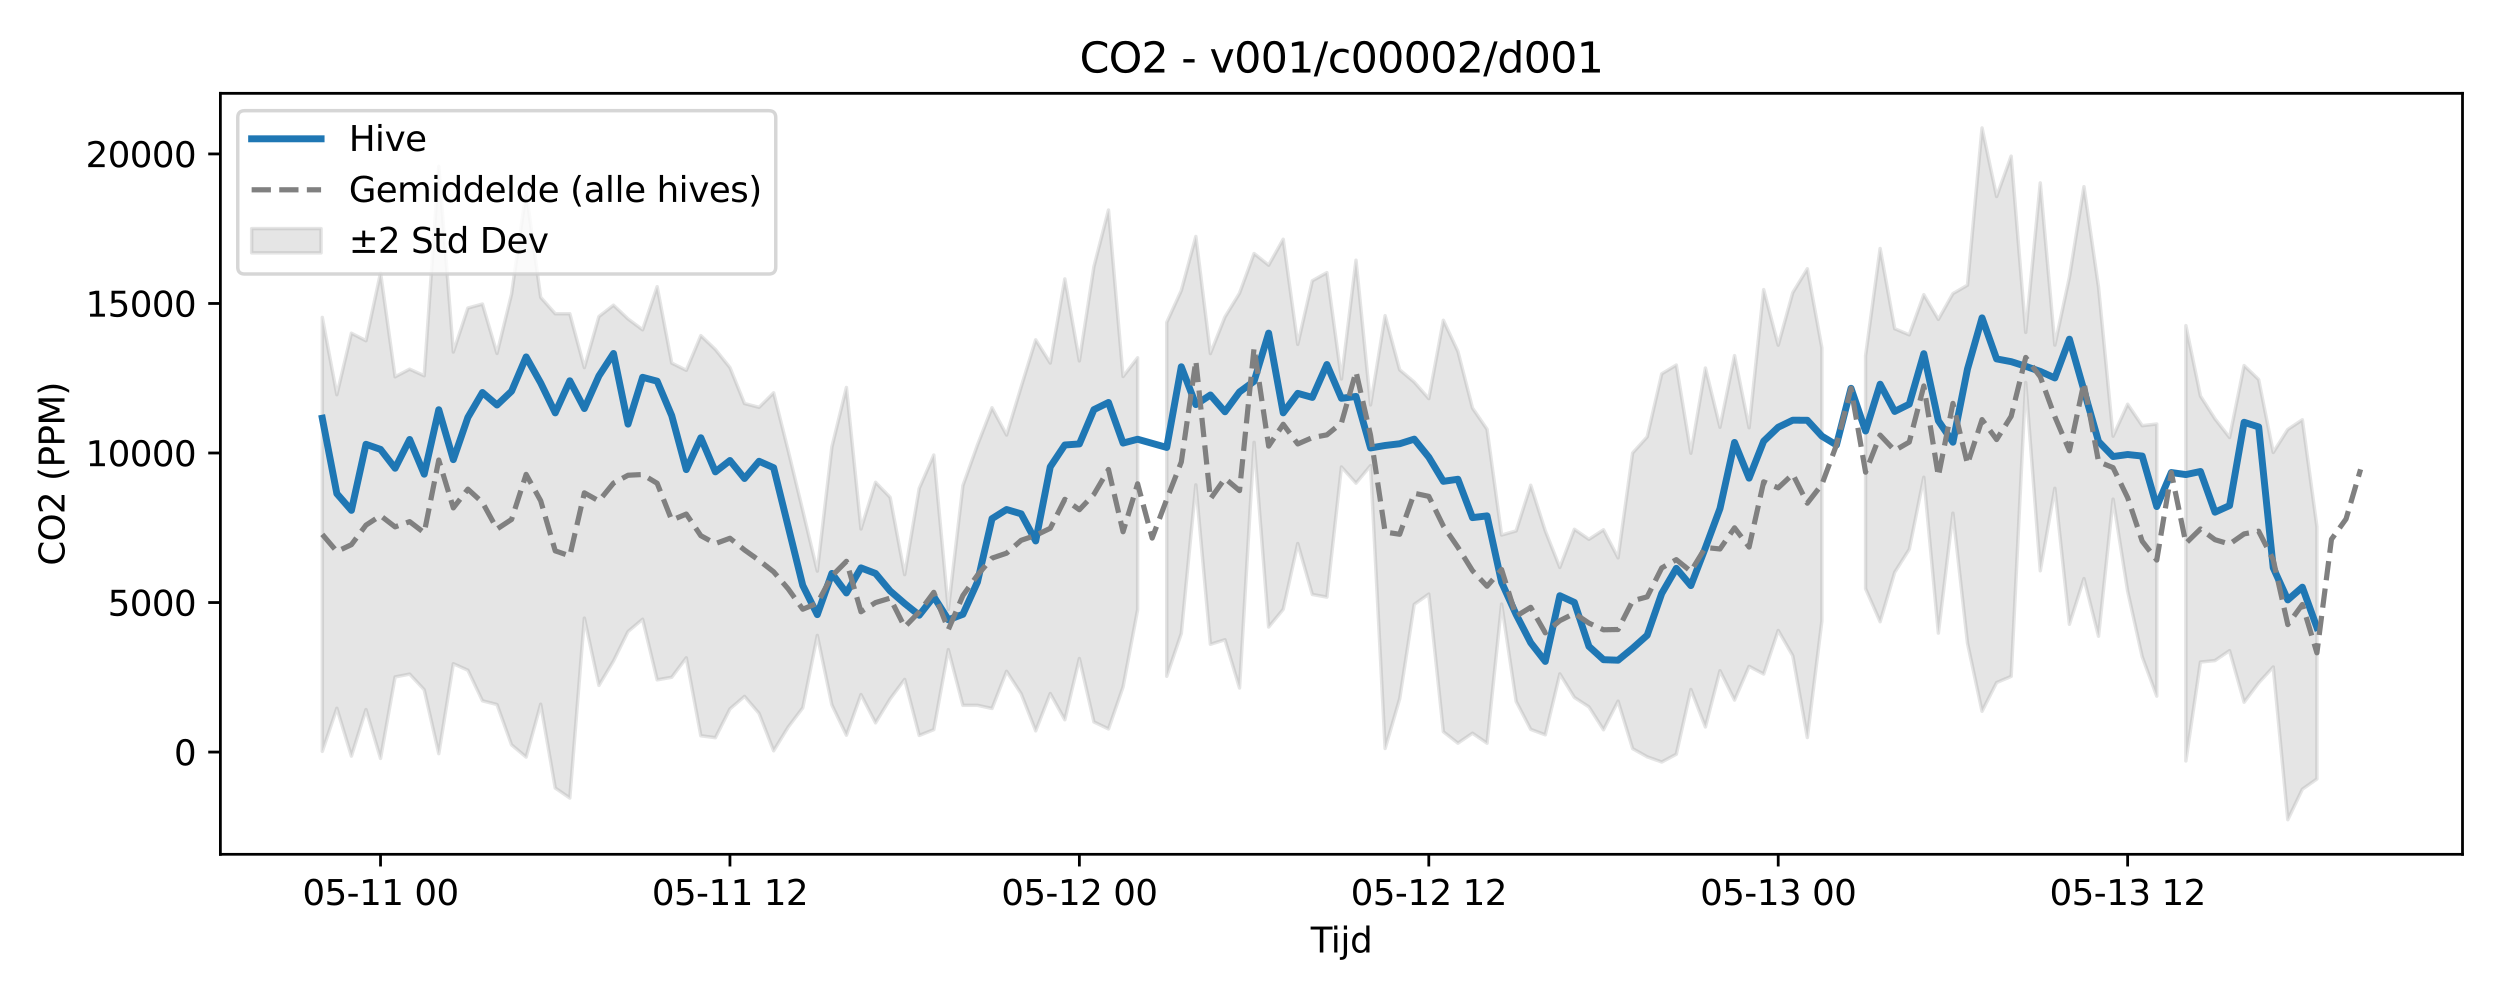 <?xml version="1.0" encoding="utf-8" standalone="no"?>
<!DOCTYPE svg PUBLIC "-//W3C//DTD SVG 1.1//EN"
  "http://www.w3.org/Graphics/SVG/1.1/DTD/svg11.dtd">
<svg xmlns:xlink="http://www.w3.org/1999/xlink" width="720pt" height="288pt" viewBox="0 0 720 288" xmlns="http://www.w3.org/2000/svg" version="1.1">
 <defs>
  <style type="text/css">*{stroke-linejoin: round; stroke-linecap: butt}</style>
 </defs>
 <g id="figure_1">
  <g id="patch_1">
   <path d="M 0 288 
L 720 288 
L 720 0 
L 0 0 
z
" style="fill: #ffffff"/>
  </g>
  <g id="axes_1">
   <g id="patch_2">
    <path d="M 63.47 246.04 
L 709.2 246.04 
L 709.2 26.88 
L 63.47 26.88 
z
" style="fill: #ffffff"/>
   </g>
   <g id="FillBetweenPolyCollection_1">
    <path d="M 92.821 91.406 
L 92.821 216.394 
L 97.014 203.978 
L 101.207 217.76 
L 105.401 204.348 
L 109.594 218.423 
L 113.787 194.959 
L 117.98 194.149 
L 122.173 198.65 
L 126.366 217.057 
L 130.559 191.159 
L 134.752 193.03 
L 138.945 201.835 
L 143.138 202.909 
L 147.331 214.522 
L 151.524 218.037 
L 155.717 202.806 
L 159.91 226.947 
L 164.103 229.834 
L 168.296 178.016 
L 172.489 197.396 
L 176.682 190.381 
L 180.875 181.884 
L 185.069 178.34 
L 189.262 195.802 
L 193.455 195.052 
L 197.648 189.454 
L 201.841 211.899 
L 206.034 212.456 
L 210.227 204.166 
L 214.42 200.566 
L 218.613 205.457 
L 222.806 216.231 
L 226.999 209.397 
L 231.192 203.864 
L 235.385 182.994 
L 239.578 203.004 
L 243.771 211.741 
L 247.964 200.03 
L 252.157 208.183 
L 256.35 201.307 
L 260.543 195.667 
L 264.736 211.808 
L 268.93 210.138 
L 273.123 187.095 
L 277.316 203.143 
L 281.509 203.129 
L 285.702 204.046 
L 289.895 193.336 
L 294.088 199.789 
L 298.281 210.483 
L 302.474 199.74 
L 306.667 207.293 
L 310.86 189.654 
L 315.053 207.924 
L 319.246 209.934 
L 323.439 197.844 
L 327.632 175.615 
L 327.632 103.045 
L 327.632 103.045 
L 323.439 108.442 
L 319.246 60.483 
L 315.053 76.782 
L 310.86 103.946 
L 306.667 80.325 
L 302.474 104.564 
L 298.281 97.867 
L 294.088 111.434 
L 289.895 125.293 
L 285.702 117.424 
L 281.509 128.154 
L 277.316 139.861 
L 273.123 175.533 
L 268.93 131.048 
L 264.736 140.665 
L 260.543 165.5 
L 256.35 143.228 
L 252.157 138.897 
L 247.964 152.349 
L 243.771 111.589 
L 239.578 128.754 
L 235.385 164.484 
L 231.192 147.042 
L 226.999 129.784 
L 222.806 113.131 
L 218.613 117.312 
L 214.42 116.216 
L 210.227 105.867 
L 206.034 100.654 
L 201.841 96.659 
L 197.648 106.644 
L 193.455 104.561 
L 189.262 82.567 
L 185.069 94.979 
L 180.875 91.855 
L 176.682 87.897 
L 172.489 91.16 
L 168.296 105.863 
L 164.103 90.352 
L 159.91 90.361 
L 155.717 85.627 
L 151.524 55.209 
L 147.331 84.676 
L 143.138 101.793 
L 138.945 87.567 
L 134.752 88.718 
L 130.559 101.393 
L 126.366 47.921 
L 122.173 108.219 
L 117.98 106.31 
L 113.787 108.517 
L 109.594 78.59 
L 105.401 98.13 
L 101.207 95.964 
L 97.014 113.676 
L 92.821 91.406 
z
" clip-path="url(#p6e40504628)" style="fill: #808080; fill-opacity: 0.2; stroke: #808080; stroke-opacity: 0.2"/>
    <path d="M 336.018 92.856 
L 336.018 194.773 
L 340.211 182.443 
L 344.404 139.636 
L 348.598 185.555 
L 352.791 184.249 
L 356.984 198.14 
L 361.177 127.39 
L 365.37 180.592 
L 369.563 175.479 
L 373.756 156.536 
L 377.949 171.204 
L 382.142 171.968 
L 386.335 134.48 
L 390.528 139.151 
L 394.721 134.106 
L 398.914 215.567 
L 403.107 201.236 
L 407.3 174.067 
L 411.493 171.099 
L 415.686 210.734 
L 419.879 214.037 
L 424.072 211.173 
L 428.266 214.046 
L 432.459 173.973 
L 436.652 202.006 
L 440.845 210.065 
L 445.038 211.633 
L 449.231 194.077 
L 453.424 200.865 
L 457.617 203.586 
L 461.81 210.174 
L 466.003 201.938 
L 470.196 215.609 
L 474.389 217.968 
L 478.582 219.462 
L 482.775 217.221 
L 486.968 198.563 
L 491.161 209.365 
L 495.354 193.166 
L 499.547 201.62 
L 503.74 191.913 
L 507.934 194.124 
L 512.127 181.58 
L 516.32 188.859 
L 520.513 212.421 
L 524.706 178.819 
L 524.706 100.199 
L 524.706 100.199 
L 520.513 77.406 
L 516.32 84.282 
L 512.127 99.412 
L 507.934 83.408 
L 503.74 123.199 
L 499.547 102.411 
L 495.354 123.045 
L 491.161 105.982 
L 486.968 130.535 
L 482.775 105.132 
L 478.582 107.658 
L 474.389 125.815 
L 470.196 130.455 
L 466.003 160.652 
L 461.81 152.582 
L 457.617 155.324 
L 453.424 152.425 
L 449.231 163.427 
L 445.038 152.873 
L 440.845 139.75 
L 436.652 152.903 
L 432.459 154.09 
L 428.266 123.63 
L 424.072 117.514 
L 419.879 101.206 
L 415.686 92.242 
L 411.493 114.807 
L 407.3 110.036 
L 403.107 106.496 
L 398.914 90.908 
L 394.721 116.615 
L 390.528 74.932 
L 386.335 109.149 
L 382.142 78.515 
L 377.949 80.855 
L 373.756 99.181 
L 369.563 68.903 
L 365.37 76.368 
L 361.177 73.008 
L 356.984 84.442 
L 352.791 91.277 
L 348.598 101.826 
L 344.404 68.101 
L 340.211 83.688 
L 336.018 92.856 
z
" clip-path="url(#p6e40504628)" style="fill: #808080; fill-opacity: 0.2; stroke: #808080; stroke-opacity: 0.2"/>
    <path d="M 537.285 102.442 
L 537.285 169.54 
L 541.478 179.059 
L 545.671 164.836 
L 549.864 158.206 
L 554.057 137.444 
L 558.25 182.339 
L 562.443 147.8 
L 566.636 185.202 
L 570.829 204.854 
L 575.022 196.584 
L 579.215 194.803 
L 583.408 110.156 
L 587.601 164.389 
L 591.795 140.629 
L 595.988 179.801 
L 600.181 166.641 
L 604.374 183.237 
L 608.567 143.751 
L 612.76 170.235 
L 616.953 189.141 
L 621.146 200.483 
L 621.146 122.113 
L 621.146 122.113 
L 616.953 122.592 
L 612.76 116.415 
L 608.567 125.618 
L 604.374 82.726 
L 600.181 53.753 
L 595.988 79.852 
L 591.795 99.383 
L 587.601 52.671 
L 583.408 95.734 
L 579.215 44.963 
L 575.022 56.593 
L 570.829 36.842 
L 566.636 82.132 
L 562.443 84.551 
L 558.25 91.977 
L 554.057 84.869 
L 549.864 96.435 
L 545.671 94.657 
L 541.478 71.564 
L 537.285 102.442 
z
" clip-path="url(#p6e40504628)" style="fill: #808080; fill-opacity: 0.2; stroke: #808080; stroke-opacity: 0.2"/>
    <path d="M 629.532 93.778 
L 629.532 219.161 
L 633.725 190.665 
L 637.918 190.244 
L 642.111 187.386 
L 646.304 202.239 
L 650.497 196.67 
L 654.69 192.093 
L 658.883 236.078 
L 663.076 227.298 
L 667.269 224.343 
L 667.269 151.672 
L 667.269 151.672 
L 663.076 120.898 
L 658.883 123.682 
L 654.69 130.314 
L 650.497 109.31 
L 646.304 105.283 
L 642.111 125.994 
L 637.918 120.625 
L 633.725 114.033 
L 629.532 93.778 
z
" clip-path="url(#p6e40504628)" style="fill: #808080; fill-opacity: 0.2; stroke: #808080; stroke-opacity: 0.2"/>
   </g>
   <g id="matplotlib.axis_1">
    <g id="xtick_1">
     <g id="line2d_1">
      <defs>
       <path id="m4e57d48be1" d="M 0 0 
L 0 3.5 
" style="stroke: #000000; stroke-width: 0.8"/>
      </defs>
      <g>
       <use xlink:href="#m4e57d48be1" x="109.594" y="246.04" style="stroke: #000000; stroke-width: 0.8"/>
      </g>
     </g>
     <g id="text_1">
      <!-- 05-11 00 -->
      <g transform="translate(87.113 260.638) scale(0.1 -0.1)">
       <defs>
        <path id="DejaVuSans-30" d="M 2034 4250 
Q 1547 4250 1301 3770 
Q 1056 3291 1056 2328 
Q 1056 1369 1301 889 
Q 1547 409 2034 409 
Q 2525 409 2770 889 
Q 3016 1369 3016 2328 
Q 3016 3291 2770 3770 
Q 2525 4250 2034 4250 
z
M 2034 4750 
Q 2819 4750 3233 4129 
Q 3647 3509 3647 2328 
Q 3647 1150 3233 529 
Q 2819 -91 2034 -91 
Q 1250 -91 836 529 
Q 422 1150 422 2328 
Q 422 3509 836 4129 
Q 1250 4750 2034 4750 
z
" transform="scale(0.016)"/>
        <path id="DejaVuSans-35" d="M 691 4666 
L 3169 4666 
L 3169 4134 
L 1269 4134 
L 1269 2991 
Q 1406 3038 1543 3061 
Q 1681 3084 1819 3084 
Q 2600 3084 3056 2656 
Q 3513 2228 3513 1497 
Q 3513 744 3044 326 
Q 2575 -91 1722 -91 
Q 1428 -91 1123 -41 
Q 819 9 494 109 
L 494 744 
Q 775 591 1075 516 
Q 1375 441 1709 441 
Q 2250 441 2565 725 
Q 2881 1009 2881 1497 
Q 2881 1984 2565 2268 
Q 2250 2553 1709 2553 
Q 1456 2553 1204 2497 
Q 953 2441 691 2322 
L 691 4666 
z
" transform="scale(0.016)"/>
        <path id="DejaVuSans-2d" d="M 313 2009 
L 1997 2009 
L 1997 1497 
L 313 1497 
L 313 2009 
z
" transform="scale(0.016)"/>
        <path id="DejaVuSans-31" d="M 794 531 
L 1825 531 
L 1825 4091 
L 703 3866 
L 703 4441 
L 1819 4666 
L 2450 4666 
L 2450 531 
L 3481 531 
L 3481 0 
L 794 0 
L 794 531 
z
" transform="scale(0.016)"/>
        <path id="DejaVuSans-20" transform="scale(0.016)"/>
       </defs>
       <use xlink:href="#DejaVuSans-30"/>
       <use xlink:href="#DejaVuSans-35" transform="translate(63.623 0)"/>
       <use xlink:href="#DejaVuSans-2d" transform="translate(127.246 0)"/>
       <use xlink:href="#DejaVuSans-31" transform="translate(163.33 0)"/>
       <use xlink:href="#DejaVuSans-31" transform="translate(226.953 0)"/>
       <use xlink:href="#DejaVuSans-20" transform="translate(290.576 0)"/>
       <use xlink:href="#DejaVuSans-30" transform="translate(322.363 0)"/>
       <use xlink:href="#DejaVuSans-30" transform="translate(385.986 0)"/>
      </g>
     </g>
    </g>
    <g id="xtick_2">
     <g id="line2d_2">
      <g>
       <use xlink:href="#m4e57d48be1" x="210.227" y="246.04" style="stroke: #000000; stroke-width: 0.8"/>
      </g>
     </g>
     <g id="text_2">
      <!-- 05-11 12 -->
      <g transform="translate(187.746 260.638) scale(0.1 -0.1)">
       <defs>
        <path id="DejaVuSans-32" d="M 1228 531 
L 3431 531 
L 3431 0 
L 469 0 
L 469 531 
Q 828 903 1448 1529 
Q 2069 2156 2228 2338 
Q 2531 2678 2651 2914 
Q 2772 3150 2772 3378 
Q 2772 3750 2511 3984 
Q 2250 4219 1831 4219 
Q 1534 4219 1204 4116 
Q 875 4013 500 3803 
L 500 4441 
Q 881 4594 1212 4672 
Q 1544 4750 1819 4750 
Q 2544 4750 2975 4387 
Q 3406 4025 3406 3419 
Q 3406 3131 3298 2873 
Q 3191 2616 2906 2266 
Q 2828 2175 2409 1742 
Q 1991 1309 1228 531 
z
" transform="scale(0.016)"/>
       </defs>
       <use xlink:href="#DejaVuSans-30"/>
       <use xlink:href="#DejaVuSans-35" transform="translate(63.623 0)"/>
       <use xlink:href="#DejaVuSans-2d" transform="translate(127.246 0)"/>
       <use xlink:href="#DejaVuSans-31" transform="translate(163.33 0)"/>
       <use xlink:href="#DejaVuSans-31" transform="translate(226.953 0)"/>
       <use xlink:href="#DejaVuSans-20" transform="translate(290.576 0)"/>
       <use xlink:href="#DejaVuSans-31" transform="translate(322.363 0)"/>
       <use xlink:href="#DejaVuSans-32" transform="translate(385.986 0)"/>
      </g>
     </g>
    </g>
    <g id="xtick_3">
     <g id="line2d_3">
      <g>
       <use xlink:href="#m4e57d48be1" x="310.86" y="246.04" style="stroke: #000000; stroke-width: 0.8"/>
      </g>
     </g>
     <g id="text_3">
      <!-- 05-12 00 -->
      <g transform="translate(288.38 260.638) scale(0.1 -0.1)">
       <use xlink:href="#DejaVuSans-30"/>
       <use xlink:href="#DejaVuSans-35" transform="translate(63.623 0)"/>
       <use xlink:href="#DejaVuSans-2d" transform="translate(127.246 0)"/>
       <use xlink:href="#DejaVuSans-31" transform="translate(163.33 0)"/>
       <use xlink:href="#DejaVuSans-32" transform="translate(226.953 0)"/>
       <use xlink:href="#DejaVuSans-20" transform="translate(290.576 0)"/>
       <use xlink:href="#DejaVuSans-30" transform="translate(322.363 0)"/>
       <use xlink:href="#DejaVuSans-30" transform="translate(385.986 0)"/>
      </g>
     </g>
    </g>
    <g id="xtick_4">
     <g id="line2d_4">
      <g>
       <use xlink:href="#m4e57d48be1" x="411.493" y="246.04" style="stroke: #000000; stroke-width: 0.8"/>
      </g>
     </g>
     <g id="text_4">
      <!-- 05-12 12 -->
      <g transform="translate(389.013 260.638) scale(0.1 -0.1)">
       <use xlink:href="#DejaVuSans-30"/>
       <use xlink:href="#DejaVuSans-35" transform="translate(63.623 0)"/>
       <use xlink:href="#DejaVuSans-2d" transform="translate(127.246 0)"/>
       <use xlink:href="#DejaVuSans-31" transform="translate(163.33 0)"/>
       <use xlink:href="#DejaVuSans-32" transform="translate(226.953 0)"/>
       <use xlink:href="#DejaVuSans-20" transform="translate(290.576 0)"/>
       <use xlink:href="#DejaVuSans-31" transform="translate(322.363 0)"/>
       <use xlink:href="#DejaVuSans-32" transform="translate(385.986 0)"/>
      </g>
     </g>
    </g>
    <g id="xtick_5">
     <g id="line2d_5">
      <g>
       <use xlink:href="#m4e57d48be1" x="512.127" y="246.04" style="stroke: #000000; stroke-width: 0.8"/>
      </g>
     </g>
     <g id="text_5">
      <!-- 05-13 00 -->
      <g transform="translate(489.646 260.638) scale(0.1 -0.1)">
       <defs>
        <path id="DejaVuSans-33" d="M 2597 2516 
Q 3050 2419 3304 2112 
Q 3559 1806 3559 1356 
Q 3559 666 3084 287 
Q 2609 -91 1734 -91 
Q 1441 -91 1130 -33 
Q 819 25 488 141 
L 488 750 
Q 750 597 1062 519 
Q 1375 441 1716 441 
Q 2309 441 2620 675 
Q 2931 909 2931 1356 
Q 2931 1769 2642 2001 
Q 2353 2234 1838 2234 
L 1294 2234 
L 1294 2753 
L 1863 2753 
Q 2328 2753 2575 2939 
Q 2822 3125 2822 3475 
Q 2822 3834 2567 4026 
Q 2313 4219 1838 4219 
Q 1578 4219 1281 4162 
Q 984 4106 628 3988 
L 628 4550 
Q 988 4650 1302 4700 
Q 1616 4750 1894 4750 
Q 2613 4750 3031 4423 
Q 3450 4097 3450 3541 
Q 3450 3153 3228 2886 
Q 3006 2619 2597 2516 
z
" transform="scale(0.016)"/>
       </defs>
       <use xlink:href="#DejaVuSans-30"/>
       <use xlink:href="#DejaVuSans-35" transform="translate(63.623 0)"/>
       <use xlink:href="#DejaVuSans-2d" transform="translate(127.246 0)"/>
       <use xlink:href="#DejaVuSans-31" transform="translate(163.33 0)"/>
       <use xlink:href="#DejaVuSans-33" transform="translate(226.953 0)"/>
       <use xlink:href="#DejaVuSans-20" transform="translate(290.576 0)"/>
       <use xlink:href="#DejaVuSans-30" transform="translate(322.363 0)"/>
       <use xlink:href="#DejaVuSans-30" transform="translate(385.986 0)"/>
      </g>
     </g>
    </g>
    <g id="xtick_6">
     <g id="line2d_6">
      <g>
       <use xlink:href="#m4e57d48be1" x="612.76" y="246.04" style="stroke: #000000; stroke-width: 0.8"/>
      </g>
     </g>
     <g id="text_6">
      <!-- 05-13 12 -->
      <g transform="translate(590.279 260.638) scale(0.1 -0.1)">
       <use xlink:href="#DejaVuSans-30"/>
       <use xlink:href="#DejaVuSans-35" transform="translate(63.623 0)"/>
       <use xlink:href="#DejaVuSans-2d" transform="translate(127.246 0)"/>
       <use xlink:href="#DejaVuSans-31" transform="translate(163.33 0)"/>
       <use xlink:href="#DejaVuSans-33" transform="translate(226.953 0)"/>
       <use xlink:href="#DejaVuSans-20" transform="translate(290.576 0)"/>
       <use xlink:href="#DejaVuSans-31" transform="translate(322.363 0)"/>
       <use xlink:href="#DejaVuSans-32" transform="translate(385.986 0)"/>
      </g>
     </g>
    </g>
    <g id="text_7">
     <!-- Tijd -->
     <g transform="translate(377.485 274.317) scale(0.1 -0.1)">
      <defs>
       <path id="DejaVuSans-54" d="M -19 4666 
L 3928 4666 
L 3928 4134 
L 2272 4134 
L 2272 0 
L 1638 0 
L 1638 4134 
L -19 4134 
L -19 4666 
z
" transform="scale(0.016)"/>
       <path id="DejaVuSans-69" d="M 603 3500 
L 1178 3500 
L 1178 0 
L 603 0 
L 603 3500 
z
M 603 4863 
L 1178 4863 
L 1178 4134 
L 603 4134 
L 603 4863 
z
" transform="scale(0.016)"/>
       <path id="DejaVuSans-6a" d="M 603 3500 
L 1178 3500 
L 1178 -63 
Q 1178 -731 923 -1031 
Q 669 -1331 103 -1331 
L -116 -1331 
L -116 -844 
L 38 -844 
Q 366 -844 484 -692 
Q 603 -541 603 -63 
L 603 3500 
z
M 603 4863 
L 1178 4863 
L 1178 4134 
L 603 4134 
L 603 4863 
z
" transform="scale(0.016)"/>
       <path id="DejaVuSans-64" d="M 2906 2969 
L 2906 4863 
L 3481 4863 
L 3481 0 
L 2906 0 
L 2906 525 
Q 2725 213 2448 61 
Q 2172 -91 1784 -91 
Q 1150 -91 751 415 
Q 353 922 353 1747 
Q 353 2572 751 3078 
Q 1150 3584 1784 3584 
Q 2172 3584 2448 3432 
Q 2725 3281 2906 2969 
z
M 947 1747 
Q 947 1113 1208 752 
Q 1469 391 1925 391 
Q 2381 391 2643 752 
Q 2906 1113 2906 1747 
Q 2906 2381 2643 2742 
Q 2381 3103 1925 3103 
Q 1469 3103 1208 2742 
Q 947 2381 947 1747 
z
" transform="scale(0.016)"/>
      </defs>
      <use xlink:href="#DejaVuSans-54"/>
      <use xlink:href="#DejaVuSans-69" transform="translate(57.959 0)"/>
      <use xlink:href="#DejaVuSans-6a" transform="translate(85.742 0)"/>
      <use xlink:href="#DejaVuSans-64" transform="translate(113.525 0)"/>
     </g>
    </g>
   </g>
   <g id="matplotlib.axis_2">
    <g id="ytick_1">
     <g id="line2d_7">
      <defs>
       <path id="maa05717bd5" d="M 0 0 
L -3.5 0 
" style="stroke: #000000; stroke-width: 0.8"/>
      </defs>
      <g>
       <use xlink:href="#maa05717bd5" x="63.47" y="216.591" style="stroke: #000000; stroke-width: 0.8"/>
      </g>
     </g>
     <g id="text_8">
      <!-- 0 -->
      <g transform="translate(50.108 220.39) scale(0.1 -0.1)">
       <use xlink:href="#DejaVuSans-30"/>
      </g>
     </g>
    </g>
    <g id="ytick_2">
     <g id="line2d_8">
      <g>
       <use xlink:href="#maa05717bd5" x="63.47" y="173.527" style="stroke: #000000; stroke-width: 0.8"/>
      </g>
     </g>
     <g id="text_9">
      <!-- 5000 -->
      <g transform="translate(31.02 177.326) scale(0.1 -0.1)">
       <use xlink:href="#DejaVuSans-35"/>
       <use xlink:href="#DejaVuSans-30" transform="translate(63.623 0)"/>
       <use xlink:href="#DejaVuSans-30" transform="translate(127.246 0)"/>
       <use xlink:href="#DejaVuSans-30" transform="translate(190.869 0)"/>
      </g>
     </g>
    </g>
    <g id="ytick_3">
     <g id="line2d_9">
      <g>
       <use xlink:href="#maa05717bd5" x="63.47" y="130.463" style="stroke: #000000; stroke-width: 0.8"/>
      </g>
     </g>
     <g id="text_10">
      <!-- 10000 -->
      <g transform="translate(24.657 134.262) scale(0.1 -0.1)">
       <use xlink:href="#DejaVuSans-31"/>
       <use xlink:href="#DejaVuSans-30" transform="translate(63.623 0)"/>
       <use xlink:href="#DejaVuSans-30" transform="translate(127.246 0)"/>
       <use xlink:href="#DejaVuSans-30" transform="translate(190.869 0)"/>
       <use xlink:href="#DejaVuSans-30" transform="translate(254.492 0)"/>
      </g>
     </g>
    </g>
    <g id="ytick_4">
     <g id="line2d_10">
      <g>
       <use xlink:href="#maa05717bd5" x="63.47" y="87.399" style="stroke: #000000; stroke-width: 0.8"/>
      </g>
     </g>
     <g id="text_11">
      <!-- 15000 -->
      <g transform="translate(24.657 91.198) scale(0.1 -0.1)">
       <use xlink:href="#DejaVuSans-31"/>
       <use xlink:href="#DejaVuSans-35" transform="translate(63.623 0)"/>
       <use xlink:href="#DejaVuSans-30" transform="translate(127.246 0)"/>
       <use xlink:href="#DejaVuSans-30" transform="translate(190.869 0)"/>
       <use xlink:href="#DejaVuSans-30" transform="translate(254.492 0)"/>
      </g>
     </g>
    </g>
    <g id="ytick_5">
     <g id="line2d_11">
      <g>
       <use xlink:href="#maa05717bd5" x="63.47" y="44.335" style="stroke: #000000; stroke-width: 0.8"/>
      </g>
     </g>
     <g id="text_12">
      <!-- 20000 -->
      <g transform="translate(24.657 48.134) scale(0.1 -0.1)">
       <use xlink:href="#DejaVuSans-32"/>
       <use xlink:href="#DejaVuSans-30" transform="translate(63.623 0)"/>
       <use xlink:href="#DejaVuSans-30" transform="translate(127.246 0)"/>
       <use xlink:href="#DejaVuSans-30" transform="translate(190.869 0)"/>
       <use xlink:href="#DejaVuSans-30" transform="translate(254.492 0)"/>
      </g>
     </g>
    </g>
    <g id="text_13">
     <!-- CO2 (PPM) -->
     <g transform="translate(18.578 162.903) rotate(-90) scale(0.1 -0.1)">
      <defs>
       <path id="DejaVuSans-43" d="M 4122 4306 
L 4122 3641 
Q 3803 3938 3442 4084 
Q 3081 4231 2675 4231 
Q 1875 4231 1450 3742 
Q 1025 3253 1025 2328 
Q 1025 1406 1450 917 
Q 1875 428 2675 428 
Q 3081 428 3442 575 
Q 3803 722 4122 1019 
L 4122 359 
Q 3791 134 3420 21 
Q 3050 -91 2638 -91 
Q 1578 -91 968 557 
Q 359 1206 359 2328 
Q 359 3453 968 4101 
Q 1578 4750 2638 4750 
Q 3056 4750 3426 4639 
Q 3797 4528 4122 4306 
z
" transform="scale(0.016)"/>
       <path id="DejaVuSans-4f" d="M 2522 4238 
Q 1834 4238 1429 3725 
Q 1025 3213 1025 2328 
Q 1025 1447 1429 934 
Q 1834 422 2522 422 
Q 3209 422 3611 934 
Q 4013 1447 4013 2328 
Q 4013 3213 3611 3725 
Q 3209 4238 2522 4238 
z
M 2522 4750 
Q 3503 4750 4090 4092 
Q 4678 3434 4678 2328 
Q 4678 1225 4090 567 
Q 3503 -91 2522 -91 
Q 1538 -91 948 565 
Q 359 1222 359 2328 
Q 359 3434 948 4092 
Q 1538 4750 2522 4750 
z
" transform="scale(0.016)"/>
       <path id="DejaVuSans-28" d="M 1984 4856 
Q 1566 4138 1362 3434 
Q 1159 2731 1159 2009 
Q 1159 1288 1364 580 
Q 1569 -128 1984 -844 
L 1484 -844 
Q 1016 -109 783 600 
Q 550 1309 550 2009 
Q 550 2706 781 3412 
Q 1013 4119 1484 4856 
L 1984 4856 
z
" transform="scale(0.016)"/>
       <path id="DejaVuSans-50" d="M 1259 4147 
L 1259 2394 
L 2053 2394 
Q 2494 2394 2734 2622 
Q 2975 2850 2975 3272 
Q 2975 3691 2734 3919 
Q 2494 4147 2053 4147 
L 1259 4147 
z
M 628 4666 
L 2053 4666 
Q 2838 4666 3239 4311 
Q 3641 3956 3641 3272 
Q 3641 2581 3239 2228 
Q 2838 1875 2053 1875 
L 1259 1875 
L 1259 0 
L 628 0 
L 628 4666 
z
" transform="scale(0.016)"/>
       <path id="DejaVuSans-4d" d="M 628 4666 
L 1569 4666 
L 2759 1491 
L 3956 4666 
L 4897 4666 
L 4897 0 
L 4281 0 
L 4281 4097 
L 3078 897 
L 2444 897 
L 1241 4097 
L 1241 0 
L 628 0 
L 628 4666 
z
" transform="scale(0.016)"/>
       <path id="DejaVuSans-29" d="M 513 4856 
L 1013 4856 
Q 1481 4119 1714 3412 
Q 1947 2706 1947 2009 
Q 1947 1309 1714 600 
Q 1481 -109 1013 -844 
L 513 -844 
Q 928 -128 1133 580 
Q 1338 1288 1338 2009 
Q 1338 2731 1133 3434 
Q 928 4138 513 4856 
z
" transform="scale(0.016)"/>
      </defs>
      <use xlink:href="#DejaVuSans-43"/>
      <use xlink:href="#DejaVuSans-4f" transform="translate(69.824 0)"/>
      <use xlink:href="#DejaVuSans-32" transform="translate(148.535 0)"/>
      <use xlink:href="#DejaVuSans-20" transform="translate(212.158 0)"/>
      <use xlink:href="#DejaVuSans-28" transform="translate(243.945 0)"/>
      <use xlink:href="#DejaVuSans-50" transform="translate(282.959 0)"/>
      <use xlink:href="#DejaVuSans-50" transform="translate(343.262 0)"/>
      <use xlink:href="#DejaVuSans-4d" transform="translate(403.564 0)"/>
      <use xlink:href="#DejaVuSans-29" transform="translate(489.844 0)"/>
     </g>
    </g>
   </g>
   <g id="line2d_12">
    <path d="M 92.821 120.446 
L 97.014 142.173 
L 101.207 146.979 
L 105.401 127.959 
L 109.594 129.424 
L 113.787 134.853 
L 117.98 126.573 
L 122.173 136.561 
L 126.366 118.006 
L 130.559 132.375 
L 134.752 120.202 
L 138.945 113.039 
L 143.138 116.645 
L 147.331 112.663 
L 151.524 102.799 
L 155.717 110.287 
L 159.91 118.905 
L 164.103 109.672 
L 168.296 117.66 
L 172.489 108.255 
L 176.682 101.805 
L 180.875 122.147 
L 185.069 108.664 
L 189.262 109.781 
L 193.455 119.706 
L 197.648 135.243 
L 201.841 126.076 
L 206.034 135.893 
L 210.227 132.625 
L 214.42 137.805 
L 218.613 132.849 
L 222.806 134.706 
L 231.192 168.598 
L 235.385 177.011 
L 239.578 165.152 
L 243.771 170.765 
L 247.964 163.549 
L 252.157 165.155 
L 256.35 170.182 
L 260.543 173.817 
L 264.736 177.185 
L 268.93 171.845 
L 273.123 178.491 
L 277.316 176.92 
L 281.509 167.624 
L 285.702 149.368 
L 289.895 146.741 
L 294.088 147.981 
L 298.281 155.793 
L 302.474 134.454 
L 306.667 128.155 
L 310.86 127.859 
L 315.053 117.971 
L 319.246 115.913 
L 323.439 127.606 
L 327.632 126.501 
L 336.018 128.865 
L 340.211 105.632 
L 344.404 116.514 
L 348.598 113.76 
L 352.791 118.589 
L 356.984 112.88 
L 361.177 109.812 
L 365.37 95.943 
L 369.563 118.899 
L 373.756 113.285 
L 377.949 114.456 
L 382.142 104.986 
L 386.335 114.71 
L 390.528 114.176 
L 394.721 129.013 
L 398.914 128.298 
L 403.107 127.802 
L 407.3 126.471 
L 411.493 131.669 
L 415.686 138.624 
L 419.879 138.025 
L 424.072 149.075 
L 428.266 148.573 
L 432.459 167.713 
L 436.652 176.976 
L 440.845 185.111 
L 445.038 190.486 
L 449.231 171.568 
L 453.424 173.498 
L 457.617 186.165 
L 461.81 189.992 
L 466.003 190.141 
L 470.196 186.702 
L 474.389 182.949 
L 478.582 170.909 
L 482.775 163.688 
L 486.968 168.649 
L 491.161 157.748 
L 495.354 146.451 
L 499.547 127.423 
L 503.74 137.709 
L 507.934 127.064 
L 512.127 123.042 
L 516.32 121.012 
L 520.513 121.046 
L 524.706 125.611 
L 528.899 128.155 
L 533.092 111.836 
L 537.285 124.13 
L 541.478 110.653 
L 545.671 118.495 
L 549.864 116.401 
L 554.057 101.863 
L 558.25 121.184 
L 562.443 127.357 
L 566.636 106.295 
L 570.829 91.55 
L 575.022 103.364 
L 579.215 104.159 
L 583.408 105.494 
L 587.601 106.97 
L 591.795 108.851 
L 595.988 97.685 
L 604.374 127.144 
L 608.567 131.479 
L 612.76 130.899 
L 616.953 131.341 
L 621.146 145.883 
L 625.339 136.09 
L 629.532 136.681 
L 633.725 135.794 
L 637.918 147.508 
L 642.111 145.604 
L 646.304 121.618 
L 650.497 122.957 
L 654.69 163.519 
L 658.883 172.769 
L 663.076 169.113 
L 667.269 180.707 
L 667.269 180.707 
" clip-path="url(#p6e40504628)" style="fill: none; stroke: #1f77b4; stroke-width: 2; stroke-linecap: square"/>
   </g>
   <g id="line2d_13">
    <path d="M 92.821 153.9 
L 97.014 158.827 
L 101.207 156.862 
L 105.401 151.239 
L 109.594 148.507 
L 113.787 151.738 
L 117.98 150.229 
L 122.173 153.434 
L 126.366 132.489 
L 130.559 146.276 
L 134.752 140.874 
L 138.945 144.701 
L 143.138 152.351 
L 147.331 149.599 
L 151.524 136.623 
L 155.717 144.217 
L 159.91 158.654 
L 164.103 160.093 
L 168.296 141.94 
L 172.489 144.278 
L 176.682 139.139 
L 180.875 136.869 
L 185.069 136.659 
L 189.262 139.184 
L 193.455 149.807 
L 197.648 148.049 
L 201.841 154.279 
L 206.034 156.555 
L 210.227 155.017 
L 214.42 158.391 
L 218.613 161.384 
L 222.806 164.681 
L 226.999 169.591 
L 231.192 175.453 
L 235.385 173.739 
L 239.578 165.879 
L 243.771 161.665 
L 247.964 176.189 
L 252.157 173.54 
L 256.35 172.267 
L 260.543 180.584 
L 264.736 176.236 
L 268.93 170.593 
L 273.123 181.314 
L 277.316 171.502 
L 281.509 165.641 
L 285.702 160.735 
L 289.895 159.314 
L 294.088 155.612 
L 298.281 154.175 
L 302.474 152.152 
L 306.667 143.809 
L 310.86 146.8 
L 315.053 142.353 
L 319.246 135.209 
L 323.439 153.143 
L 327.632 139.33 
L 331.825 154.966 
L 336.018 143.815 
L 340.211 133.065 
L 344.404 103.869 
L 348.598 143.69 
L 352.791 137.763 
L 356.984 141.291 
L 361.177 100.199 
L 365.37 128.48 
L 369.563 122.191 
L 373.756 127.859 
L 377.949 126.029 
L 382.142 125.241 
L 386.335 121.814 
L 390.528 107.042 
L 394.721 125.36 
L 398.914 153.238 
L 403.107 153.866 
L 407.3 142.051 
L 411.493 142.953 
L 415.686 151.488 
L 419.879 157.622 
L 424.072 164.344 
L 428.266 168.838 
L 432.459 164.031 
L 436.652 177.454 
L 440.845 174.908 
L 445.038 182.253 
L 449.231 178.752 
L 453.424 176.645 
L 457.617 179.455 
L 461.81 181.378 
L 466.003 181.295 
L 470.196 173.032 
L 474.389 171.891 
L 478.582 163.56 
L 482.775 161.176 
L 486.968 164.549 
L 491.161 157.674 
L 495.354 158.106 
L 499.547 152.016 
L 503.74 157.556 
L 507.934 138.766 
L 512.127 140.496 
L 516.32 136.57 
L 520.513 144.914 
L 524.706 139.509 
L 528.899 128.155 
L 533.092 111.836 
L 537.285 135.991 
L 541.478 125.312 
L 545.671 129.747 
L 549.864 127.321 
L 554.057 111.157 
L 558.25 137.158 
L 562.443 116.176 
L 566.636 133.667 
L 570.829 120.848 
L 575.022 126.589 
L 579.215 119.883 
L 583.408 102.945 
L 587.601 108.53 
L 591.795 120.006 
L 595.988 129.826 
L 600.181 110.197 
L 604.374 132.981 
L 608.567 134.685 
L 612.76 143.325 
L 616.953 155.866 
L 621.146 161.298 
L 625.339 136.09 
L 629.532 156.469 
L 633.725 152.349 
L 637.918 155.434 
L 642.111 156.69 
L 646.304 153.761 
L 650.497 152.99 
L 654.69 161.203 
L 658.883 179.88 
L 663.076 174.098 
L 667.269 188.007 
L 671.463 155.311 
L 675.656 149.471 
L 679.849 135.168 
L 679.849 135.168 
" clip-path="url(#p6e40504628)" style="fill: none; stroke-dasharray: 5.55,2.4; stroke-dashoffset: 0; stroke: #808080; stroke-width: 1.5"/>
   </g>
   <g id="patch_3">
    <path d="M 63.47 246.04 
L 63.47 26.88 
" style="fill: none; stroke: #000000; stroke-width: 0.8; stroke-linejoin: miter; stroke-linecap: square"/>
   </g>
   <g id="patch_4">
    <path d="M 709.2 246.04 
L 709.2 26.88 
" style="fill: none; stroke: #000000; stroke-width: 0.8; stroke-linejoin: miter; stroke-linecap: square"/>
   </g>
   <g id="patch_5">
    <path d="M 63.47 246.04 
L 709.2 246.04 
" style="fill: none; stroke: #000000; stroke-width: 0.8; stroke-linejoin: miter; stroke-linecap: square"/>
   </g>
   <g id="patch_6">
    <path d="M 63.47 26.88 
L 709.2 26.88 
" style="fill: none; stroke: #000000; stroke-width: 0.8; stroke-linejoin: miter; stroke-linecap: square"/>
   </g>
   <g id="text_14">
    <!-- CO2 - v001/c00002/d001 -->
    <g transform="translate(310.932 20.88) scale(0.12 -0.12)">
     <defs>
      <path id="DejaVuSans-76" d="M 191 3500 
L 800 3500 
L 1894 563 
L 2988 3500 
L 3597 3500 
L 2284 0 
L 1503 0 
L 191 3500 
z
" transform="scale(0.016)"/>
      <path id="DejaVuSans-2f" d="M 1625 4666 
L 2156 4666 
L 531 -594 
L 0 -594 
L 1625 4666 
z
" transform="scale(0.016)"/>
      <path id="DejaVuSans-63" d="M 3122 3366 
L 3122 2828 
Q 2878 2963 2633 3030 
Q 2388 3097 2138 3097 
Q 1578 3097 1268 2742 
Q 959 2388 959 1747 
Q 959 1106 1268 751 
Q 1578 397 2138 397 
Q 2388 397 2633 464 
Q 2878 531 3122 666 
L 3122 134 
Q 2881 22 2623 -34 
Q 2366 -91 2075 -91 
Q 1284 -91 818 406 
Q 353 903 353 1747 
Q 353 2603 823 3093 
Q 1294 3584 2113 3584 
Q 2378 3584 2631 3529 
Q 2884 3475 3122 3366 
z
" transform="scale(0.016)"/>
     </defs>
     <use xlink:href="#DejaVuSans-43"/>
     <use xlink:href="#DejaVuSans-4f" transform="translate(69.824 0)"/>
     <use xlink:href="#DejaVuSans-32" transform="translate(148.535 0)"/>
     <use xlink:href="#DejaVuSans-20" transform="translate(212.158 0)"/>
     <use xlink:href="#DejaVuSans-2d" transform="translate(243.945 0)"/>
     <use xlink:href="#DejaVuSans-20" transform="translate(280.029 0)"/>
     <use xlink:href="#DejaVuSans-76" transform="translate(311.816 0)"/>
     <use xlink:href="#DejaVuSans-30" transform="translate(370.996 0)"/>
     <use xlink:href="#DejaVuSans-30" transform="translate(434.619 0)"/>
     <use xlink:href="#DejaVuSans-31" transform="translate(498.242 0)"/>
     <use xlink:href="#DejaVuSans-2f" transform="translate(561.865 0)"/>
     <use xlink:href="#DejaVuSans-63" transform="translate(595.557 0)"/>
     <use xlink:href="#DejaVuSans-30" transform="translate(650.537 0)"/>
     <use xlink:href="#DejaVuSans-30" transform="translate(714.16 0)"/>
     <use xlink:href="#DejaVuSans-30" transform="translate(777.783 0)"/>
     <use xlink:href="#DejaVuSans-30" transform="translate(841.406 0)"/>
     <use xlink:href="#DejaVuSans-32" transform="translate(905.029 0)"/>
     <use xlink:href="#DejaVuSans-2f" transform="translate(968.652 0)"/>
     <use xlink:href="#DejaVuSans-64" transform="translate(1002.344 0)"/>
     <use xlink:href="#DejaVuSans-30" transform="translate(1065.82 0)"/>
     <use xlink:href="#DejaVuSans-30" transform="translate(1129.443 0)"/>
     <use xlink:href="#DejaVuSans-31" transform="translate(1193.066 0)"/>
    </g>
   </g>
   <g id="legend_1">
    <g id="patch_7">
     <path d="M 70.47 78.914 
L 221.414 78.914 
Q 223.414 78.914 223.414 76.914 
L 223.414 33.88 
Q 223.414 31.88 221.414 31.88 
L 70.47 31.88 
Q 68.47 31.88 68.47 33.88 
L 68.47 76.914 
Q 68.47 78.914 70.47 78.914 
z
" style="fill: #ffffff; opacity: 0.8; stroke: #cccccc; stroke-linejoin: miter"/>
    </g>
    <g id="line2d_14">
     <path d="M 72.47 39.978 
L 82.47 39.978 
L 92.47 39.978 
" style="fill: none; stroke: #1f77b4; stroke-width: 2; stroke-linecap: square"/>
    </g>
    <g id="text_15">
     <!-- Hive -->
     <g transform="translate(100.47 43.478) scale(0.1 -0.1)">
      <defs>
       <path id="DejaVuSans-48" d="M 628 4666 
L 1259 4666 
L 1259 2753 
L 3553 2753 
L 3553 4666 
L 4184 4666 
L 4184 0 
L 3553 0 
L 3553 2222 
L 1259 2222 
L 1259 0 
L 628 0 
L 628 4666 
z
" transform="scale(0.016)"/>
       <path id="DejaVuSans-65" d="M 3597 1894 
L 3597 1613 
L 953 1613 
Q 991 1019 1311 708 
Q 1631 397 2203 397 
Q 2534 397 2845 478 
Q 3156 559 3463 722 
L 3463 178 
Q 3153 47 2828 -22 
Q 2503 -91 2169 -91 
Q 1331 -91 842 396 
Q 353 884 353 1716 
Q 353 2575 817 3079 
Q 1281 3584 2069 3584 
Q 2775 3584 3186 3129 
Q 3597 2675 3597 1894 
z
M 3022 2063 
Q 3016 2534 2758 2815 
Q 2500 3097 2075 3097 
Q 1594 3097 1305 2825 
Q 1016 2553 972 2059 
L 3022 2063 
z
" transform="scale(0.016)"/>
      </defs>
      <use xlink:href="#DejaVuSans-48"/>
      <use xlink:href="#DejaVuSans-69" transform="translate(75.195 0)"/>
      <use xlink:href="#DejaVuSans-76" transform="translate(102.979 0)"/>
      <use xlink:href="#DejaVuSans-65" transform="translate(162.158 0)"/>
     </g>
    </g>
    <g id="line2d_15">
     <path d="M 72.47 54.657 
L 82.47 54.657 
L 92.47 54.657 
" style="fill: none; stroke-dasharray: 5.55,2.4; stroke-dashoffset: 0; stroke: #808080; stroke-width: 1.5"/>
    </g>
    <g id="text_16">
     <!-- Gemiddelde (alle hives) -->
     <g transform="translate(100.47 58.157) scale(0.1 -0.1)">
      <defs>
       <path id="DejaVuSans-47" d="M 3809 666 
L 3809 1919 
L 2778 1919 
L 2778 2438 
L 4434 2438 
L 4434 434 
Q 4069 175 3628 42 
Q 3188 -91 2688 -91 
Q 1594 -91 976 548 
Q 359 1188 359 2328 
Q 359 3472 976 4111 
Q 1594 4750 2688 4750 
Q 3144 4750 3555 4637 
Q 3966 4525 4313 4306 
L 4313 3634 
Q 3963 3931 3569 4081 
Q 3175 4231 2741 4231 
Q 1884 4231 1454 3753 
Q 1025 3275 1025 2328 
Q 1025 1384 1454 906 
Q 1884 428 2741 428 
Q 3075 428 3337 486 
Q 3600 544 3809 666 
z
" transform="scale(0.016)"/>
       <path id="DejaVuSans-6d" d="M 3328 2828 
Q 3544 3216 3844 3400 
Q 4144 3584 4550 3584 
Q 5097 3584 5394 3201 
Q 5691 2819 5691 2113 
L 5691 0 
L 5113 0 
L 5113 2094 
Q 5113 2597 4934 2840 
Q 4756 3084 4391 3084 
Q 3944 3084 3684 2787 
Q 3425 2491 3425 1978 
L 3425 0 
L 2847 0 
L 2847 2094 
Q 2847 2600 2669 2842 
Q 2491 3084 2119 3084 
Q 1678 3084 1418 2786 
Q 1159 2488 1159 1978 
L 1159 0 
L 581 0 
L 581 3500 
L 1159 3500 
L 1159 2956 
Q 1356 3278 1631 3431 
Q 1906 3584 2284 3584 
Q 2666 3584 2933 3390 
Q 3200 3197 3328 2828 
z
" transform="scale(0.016)"/>
       <path id="DejaVuSans-6c" d="M 603 4863 
L 1178 4863 
L 1178 0 
L 603 0 
L 603 4863 
z
" transform="scale(0.016)"/>
       <path id="DejaVuSans-61" d="M 2194 1759 
Q 1497 1759 1228 1600 
Q 959 1441 959 1056 
Q 959 750 1161 570 
Q 1363 391 1709 391 
Q 2188 391 2477 730 
Q 2766 1069 2766 1631 
L 2766 1759 
L 2194 1759 
z
M 3341 1997 
L 3341 0 
L 2766 0 
L 2766 531 
Q 2569 213 2275 61 
Q 1981 -91 1556 -91 
Q 1019 -91 701 211 
Q 384 513 384 1019 
Q 384 1609 779 1909 
Q 1175 2209 1959 2209 
L 2766 2209 
L 2766 2266 
Q 2766 2663 2505 2880 
Q 2244 3097 1772 3097 
Q 1472 3097 1187 3025 
Q 903 2953 641 2809 
L 641 3341 
Q 956 3463 1253 3523 
Q 1550 3584 1831 3584 
Q 2591 3584 2966 3190 
Q 3341 2797 3341 1997 
z
" transform="scale(0.016)"/>
       <path id="DejaVuSans-68" d="M 3513 2113 
L 3513 0 
L 2938 0 
L 2938 2094 
Q 2938 2591 2744 2837 
Q 2550 3084 2163 3084 
Q 1697 3084 1428 2787 
Q 1159 2491 1159 1978 
L 1159 0 
L 581 0 
L 581 4863 
L 1159 4863 
L 1159 2956 
Q 1366 3272 1645 3428 
Q 1925 3584 2291 3584 
Q 2894 3584 3203 3211 
Q 3513 2838 3513 2113 
z
" transform="scale(0.016)"/>
       <path id="DejaVuSans-73" d="M 2834 3397 
L 2834 2853 
Q 2591 2978 2328 3040 
Q 2066 3103 1784 3103 
Q 1356 3103 1142 2972 
Q 928 2841 928 2578 
Q 928 2378 1081 2264 
Q 1234 2150 1697 2047 
L 1894 2003 
Q 2506 1872 2764 1633 
Q 3022 1394 3022 966 
Q 3022 478 2636 193 
Q 2250 -91 1575 -91 
Q 1294 -91 989 -36 
Q 684 19 347 128 
L 347 722 
Q 666 556 975 473 
Q 1284 391 1588 391 
Q 1994 391 2212 530 
Q 2431 669 2431 922 
Q 2431 1156 2273 1281 
Q 2116 1406 1581 1522 
L 1381 1569 
Q 847 1681 609 1914 
Q 372 2147 372 2553 
Q 372 3047 722 3315 
Q 1072 3584 1716 3584 
Q 2034 3584 2315 3537 
Q 2597 3491 2834 3397 
z
" transform="scale(0.016)"/>
      </defs>
      <use xlink:href="#DejaVuSans-47"/>
      <use xlink:href="#DejaVuSans-65" transform="translate(77.49 0)"/>
      <use xlink:href="#DejaVuSans-6d" transform="translate(139.014 0)"/>
      <use xlink:href="#DejaVuSans-69" transform="translate(236.426 0)"/>
      <use xlink:href="#DejaVuSans-64" transform="translate(264.209 0)"/>
      <use xlink:href="#DejaVuSans-64" transform="translate(327.686 0)"/>
      <use xlink:href="#DejaVuSans-65" transform="translate(391.162 0)"/>
      <use xlink:href="#DejaVuSans-6c" transform="translate(452.686 0)"/>
      <use xlink:href="#DejaVuSans-64" transform="translate(480.469 0)"/>
      <use xlink:href="#DejaVuSans-65" transform="translate(543.945 0)"/>
      <use xlink:href="#DejaVuSans-20" transform="translate(605.469 0)"/>
      <use xlink:href="#DejaVuSans-28" transform="translate(637.256 0)"/>
      <use xlink:href="#DejaVuSans-61" transform="translate(676.27 0)"/>
      <use xlink:href="#DejaVuSans-6c" transform="translate(737.549 0)"/>
      <use xlink:href="#DejaVuSans-6c" transform="translate(765.332 0)"/>
      <use xlink:href="#DejaVuSans-65" transform="translate(793.115 0)"/>
      <use xlink:href="#DejaVuSans-20" transform="translate(854.639 0)"/>
      <use xlink:href="#DejaVuSans-68" transform="translate(886.426 0)"/>
      <use xlink:href="#DejaVuSans-69" transform="translate(949.805 0)"/>
      <use xlink:href="#DejaVuSans-76" transform="translate(977.588 0)"/>
      <use xlink:href="#DejaVuSans-65" transform="translate(1036.768 0)"/>
      <use xlink:href="#DejaVuSans-73" transform="translate(1098.291 0)"/>
      <use xlink:href="#DejaVuSans-29" transform="translate(1150.391 0)"/>
     </g>
    </g>
    <g id="patch_8">
     <path d="M 72.47 72.835 
L 92.47 72.835 
L 92.47 65.835 
L 72.47 65.835 
z
" style="fill: #808080; fill-opacity: 0.2; stroke: #808080; stroke-opacity: 0.2; stroke-linejoin: miter"/>
    </g>
    <g id="text_17">
     <!-- ±2 Std Dev -->
     <g transform="translate(100.47 72.835) scale(0.1 -0.1)">
      <defs>
       <path id="DejaVuSans-b1" d="M 2944 4013 
L 2944 2803 
L 4684 2803 
L 4684 2272 
L 2944 2272 
L 2944 1063 
L 2419 1063 
L 2419 2272 
L 678 2272 
L 678 2803 
L 2419 2803 
L 2419 4013 
L 2944 4013 
z
M 678 531 
L 4684 531 
L 4684 0 
L 678 0 
L 678 531 
z
" transform="scale(0.016)"/>
       <path id="DejaVuSans-53" d="M 3425 4513 
L 3425 3897 
Q 3066 4069 2747 4153 
Q 2428 4238 2131 4238 
Q 1616 4238 1336 4038 
Q 1056 3838 1056 3469 
Q 1056 3159 1242 3001 
Q 1428 2844 1947 2747 
L 2328 2669 
Q 3034 2534 3370 2195 
Q 3706 1856 3706 1288 
Q 3706 609 3251 259 
Q 2797 -91 1919 -91 
Q 1588 -91 1214 -16 
Q 841 59 441 206 
L 441 856 
Q 825 641 1194 531 
Q 1563 422 1919 422 
Q 2459 422 2753 634 
Q 3047 847 3047 1241 
Q 3047 1584 2836 1778 
Q 2625 1972 2144 2069 
L 1759 2144 
Q 1053 2284 737 2584 
Q 422 2884 422 3419 
Q 422 4038 858 4394 
Q 1294 4750 2059 4750 
Q 2388 4750 2728 4690 
Q 3069 4631 3425 4513 
z
" transform="scale(0.016)"/>
       <path id="DejaVuSans-74" d="M 1172 4494 
L 1172 3500 
L 2356 3500 
L 2356 3053 
L 1172 3053 
L 1172 1153 
Q 1172 725 1289 603 
Q 1406 481 1766 481 
L 2356 481 
L 2356 0 
L 1766 0 
Q 1100 0 847 248 
Q 594 497 594 1153 
L 594 3053 
L 172 3053 
L 172 3500 
L 594 3500 
L 594 4494 
L 1172 4494 
z
" transform="scale(0.016)"/>
       <path id="DejaVuSans-44" d="M 1259 4147 
L 1259 519 
L 2022 519 
Q 2988 519 3436 956 
Q 3884 1394 3884 2338 
Q 3884 3275 3436 3711 
Q 2988 4147 2022 4147 
L 1259 4147 
z
M 628 4666 
L 1925 4666 
Q 3281 4666 3915 4102 
Q 4550 3538 4550 2338 
Q 4550 1131 3912 565 
Q 3275 0 1925 0 
L 628 0 
L 628 4666 
z
" transform="scale(0.016)"/>
      </defs>
      <use xlink:href="#DejaVuSans-b1"/>
      <use xlink:href="#DejaVuSans-32" transform="translate(83.789 0)"/>
      <use xlink:href="#DejaVuSans-20" transform="translate(147.412 0)"/>
      <use xlink:href="#DejaVuSans-53" transform="translate(179.199 0)"/>
      <use xlink:href="#DejaVuSans-74" transform="translate(242.676 0)"/>
      <use xlink:href="#DejaVuSans-64" transform="translate(281.885 0)"/>
      <use xlink:href="#DejaVuSans-20" transform="translate(345.361 0)"/>
      <use xlink:href="#DejaVuSans-44" transform="translate(377.148 0)"/>
      <use xlink:href="#DejaVuSans-65" transform="translate(454.15 0)"/>
      <use xlink:href="#DejaVuSans-76" transform="translate(515.674 0)"/>
     </g>
    </g>
   </g>
  </g>
 </g>
 <defs>
  <clipPath id="p6e40504628">
   <rect x="63.47" y="26.88" width="645.73" height="219.16"/>
  </clipPath>
 </defs>
</svg>
